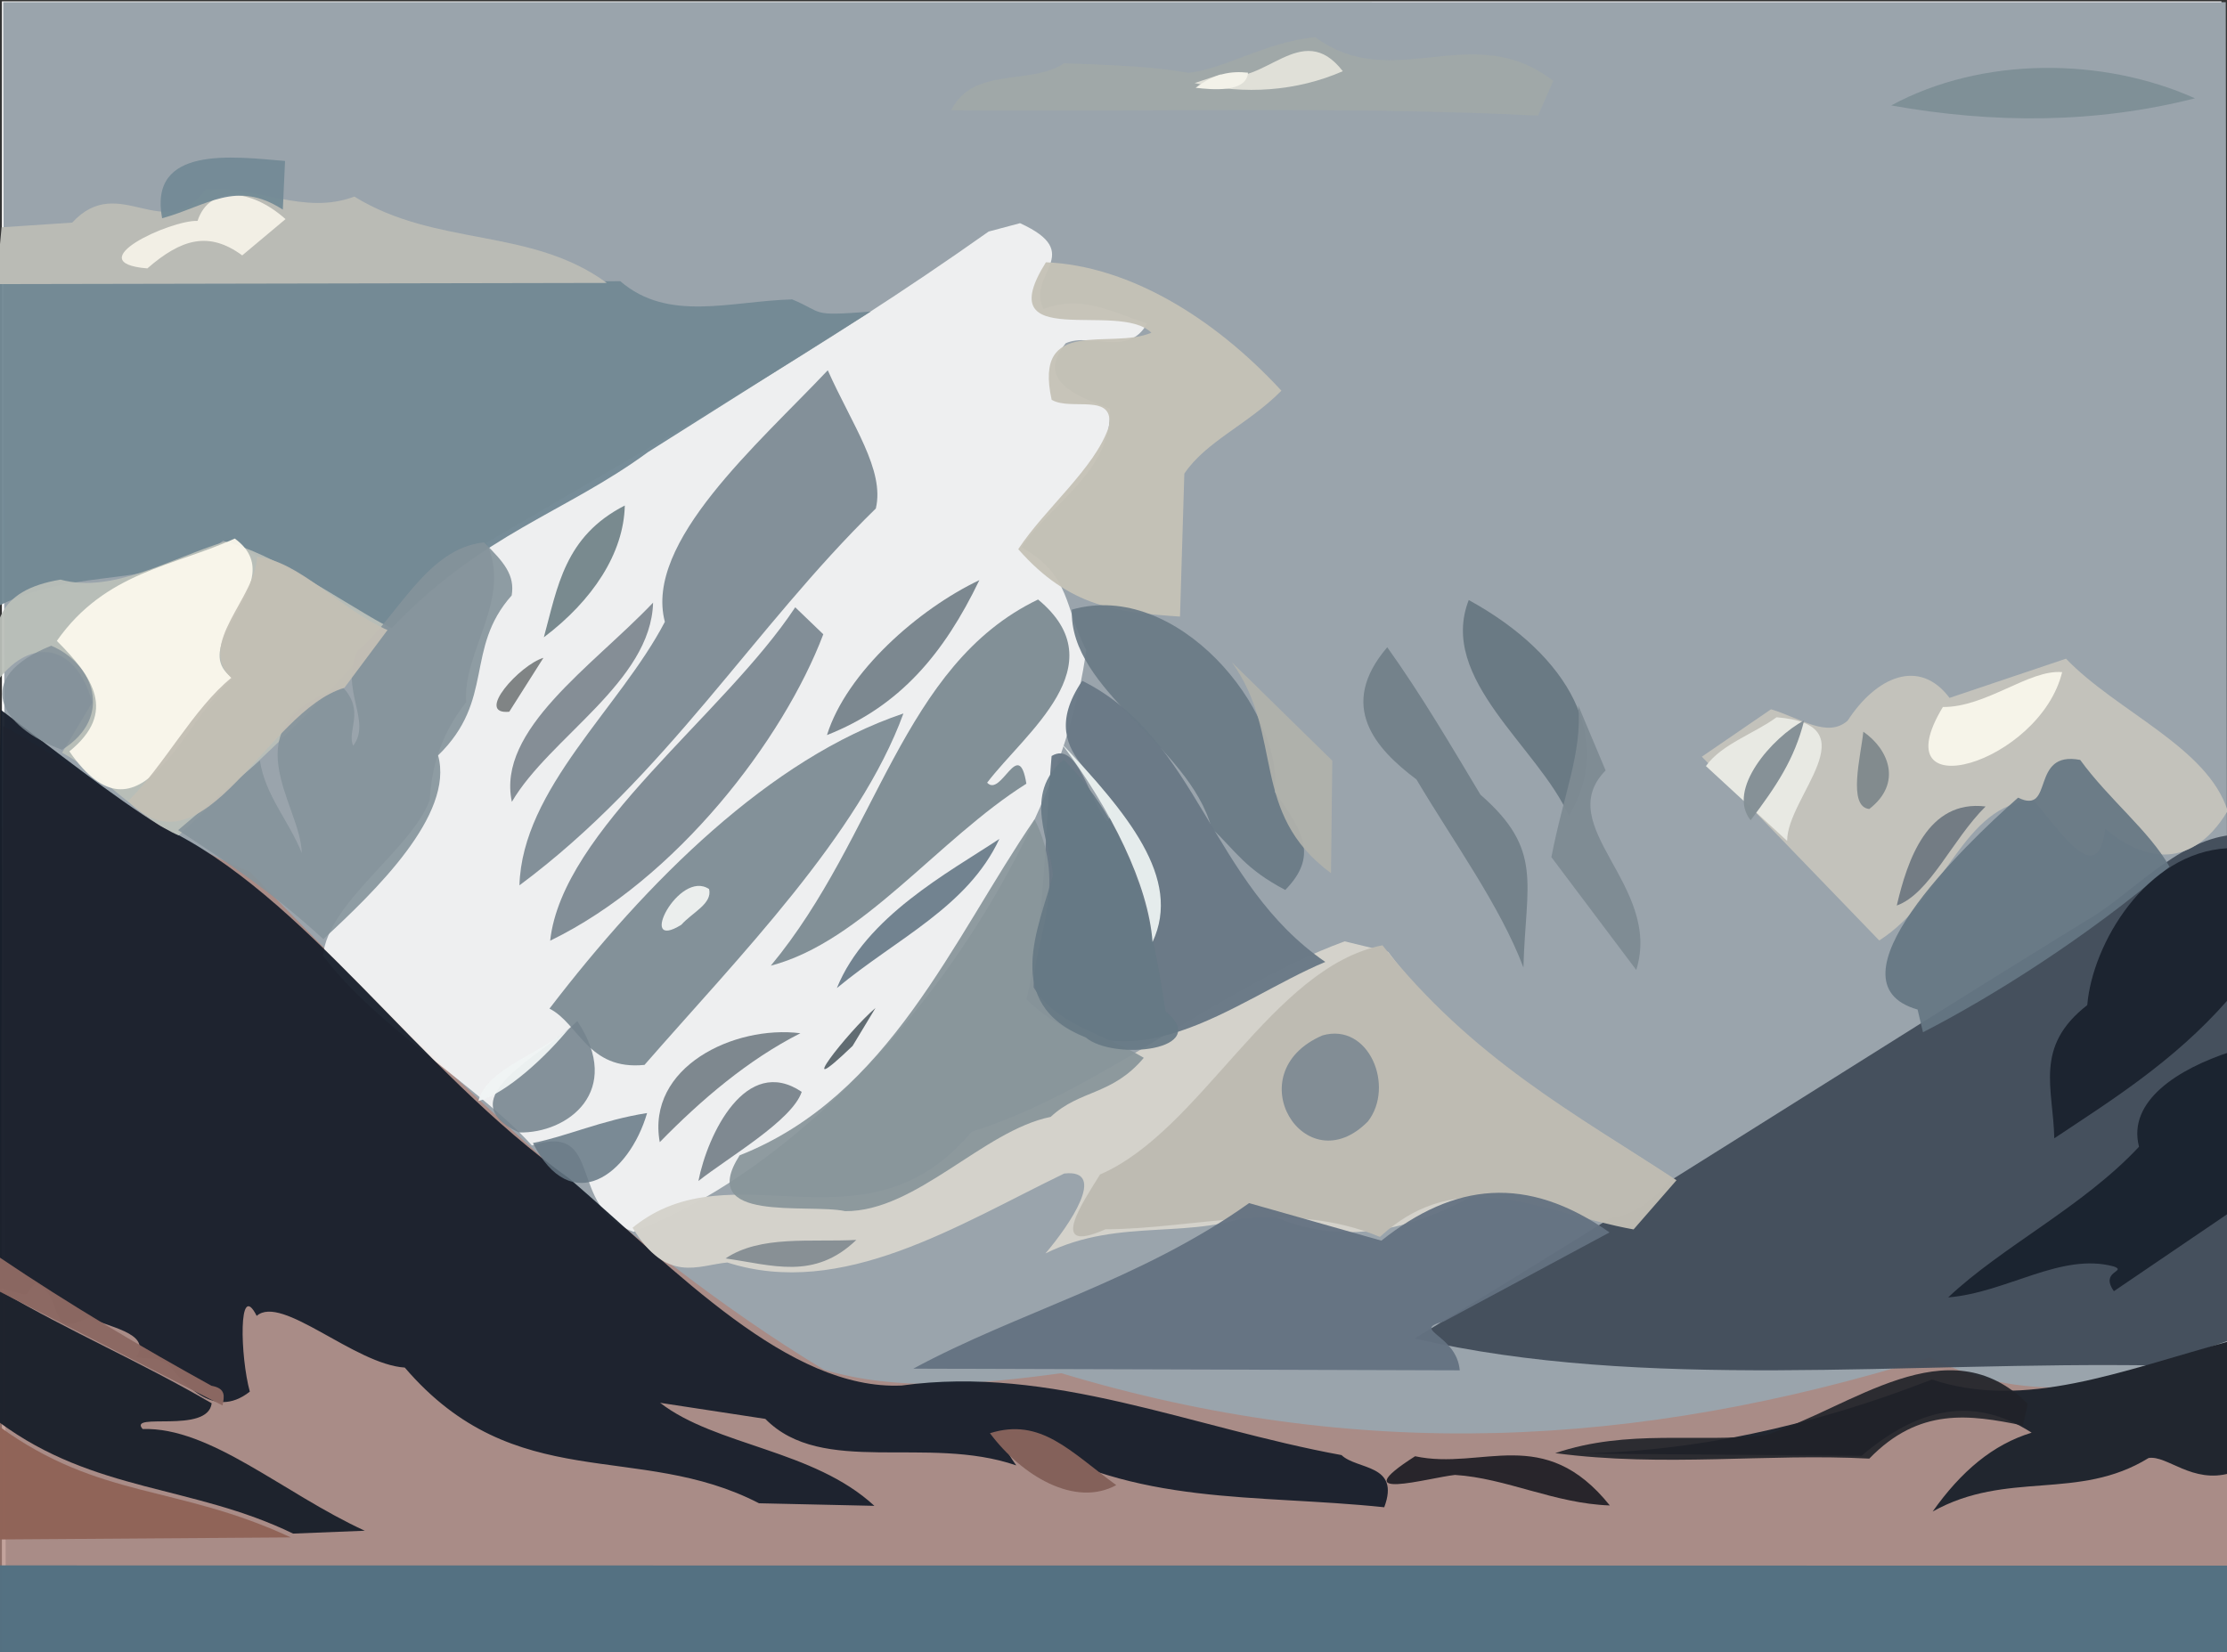 <?xml version="1.0" ?>
<svg xmlns="http://www.w3.org/2000/svg" version="1.1" width="512" height="380">
  <rect width="100%" height="100%" fill="#333333" stroke="none"/>
  <defs/>
  <g>
    <path d="M 0.443 0.312 L 510.721 0.319 L 510.829 380.007 L 0.437 380.004 L 0.443 0.312" stroke-width="0.0" fill="rgb(313, 299, 289)" opacity="1.213" stroke="rgb(0, 0, 0)" stroke-opacity="0.0" stroke-linecap="round" stroke-linejoin="round"/>
    <path d="M 0.725 0.488 L 1.339 381.093 L 512.245 381.099 L 511.721 0.505 L 0.725 0.488" stroke-width="2.0" fill="rgb(154, 164, 172)" opacity="1.276" stroke="rgb(0, 0, 0)" stroke-opacity="0.0" stroke-linecap="round" stroke-linejoin="round"/>
    <path d="M 0.699 166.963 L -0.587 381.097 L 512.814 381.102 L 512.827 311.541 C 489.153 318.022 467.324 324.294 443.765 312.133 C 375.96 333.252 311.784 336.227 243.995 315.787 C 224.311 318.454 206.29 319.978 189.428 314.986 C 141.928 286.286 98.618 242.966 57.44 200.481 C 36.132 192.062 20.413 177.431 0.699 166.963" stroke-width="2.0" fill="rgb(174, 132, 122)" opacity="0.746" stroke="rgb(0, 0, 0)" stroke-opacity="0.0" stroke-linecap="round" stroke-linejoin="round"/>
    <path d="M 234.513 51.324 L 227.293 53.247 C 189.064 80.326 150.244 102.353 111.82 124.812 C 117.89 137.701 106.362 149.614 107.16 161.47 C 100.933 169.421 99.187 177.125 98.789 183.989 C 94.463 195.534 75.516 207.295 74.254 219.766 C 86.581 236.197 109.939 249.772 122.286 263.405 C 139.129 258.048 130.123 277.601 145.66 283.279 C 196.807 263.804 243.284 198.344 249.729 149.486 C 244.672 139.831 246.306 132.269 234.847 125.857 C 241.423 115.942 255.763 108.254 255.185 94.001 C 247.372 91.027 238.012 87.492 245.019 78.93 C 250.787 76.349 259.406 82.247 263.715 74.406 C 255.057 71.541 248.69 67.808 239.9 71.059 C 235.843 63.037 249.829 58.316 234.513 51.324" stroke-width="2.0" fill="rgb(270, 263, 254)" opacity="0.826" stroke="rgb(0, 0, 0)" stroke-opacity="0.0" stroke-linecap="round" stroke-linejoin="round"/>
    <path d="M 0.118 163.188 L -1.509 295.921 C 8.424 298.01 4.722 298.676 8.08 295.074 C 15.236 297.859 10.25 308.301 20.606 302.827 C 23.746 305.142 35.26 306.303 31.32 312.1 C 35.695 312.716 34.8 311.787 38.596 313.605 C 41.764 317.344 48.815 326.854 57.435 320.027 C 55.244 312.116 54.73 294.127 59.015 302.608 C 64.74 297.562 81.495 313.745 93.06 314.495 C 118.539 344.213 146.596 331.272 174.502 345.701 L 201.026 346.291 C 186.974 333.314 164.617 332.532 151.766 322.602 L 175.95 326.296 C 189.039 339.614 213.114 329.918 233.645 336.992 C 227.95 329.254 231.222 327.228 234.482 330.313 C 261.185 346.464 288.41 343.493 318.244 346.618 C 321.998 336.611 311.993 338.06 308.423 334.621 C 273.972 328.321 241.616 313.851 207.27 318.626 C 181.31 319.752 155.659 292.368 130.888 271.017 C 95.744 246.015 70.359 205.637 36.977 190 C 25.812 183.083 12.622 172.535 0.118 163.188" stroke-width="2.0" fill="rgb(23, 30, 42)" opacity="0.949" stroke="rgb(0, 0, 0)" stroke-opacity="0.0" stroke-linecap="round" stroke-linejoin="round"/>
    <path d="M 512.845 192.039 C 500.277 193.354 489.592 206.081 479.719 211.667 C 428.276 243.296 374.68 277.943 325.207 307.803 C 377.85 319.996 438.005 313.035 496.161 314.014 L 512.83 308.107 L 512.845 192.039" stroke-width="2.0" fill="rgb(66, 76, 90)" opacity="0.95" stroke="rgb(0, 0, 0)" stroke-opacity="0.0" stroke-linecap="round" stroke-linejoin="round"/>
    <path d="M 0.003 359.989 L -0.063 381.091 L 512.632 381.097 L 512.667 360.042 L 0.003 359.989" stroke-width="2.0" fill="rgb(84, 113, 130)" opacity="0.995" stroke="rgb(0, 0, 0)" stroke-opacity="0.0" stroke-linecap="round" stroke-linejoin="round"/>
    <path d="M -0.085 139.211 C 18.856 129.877 36.189 135.871 51.293 124.337 C 62.592 128.602 74.882 137.362 90.064 144.433 C 111.002 122.562 129.876 117.994 148.961 103.981 L 200.169 71.657 C 185.916 72.751 189.67 71.981 182.118 68.849 C 167.862 69.248 153.67 74.183 142.6 64.665 L -0.752 65.096 L -0.085 139.211" stroke-width="2.0" fill="rgb(115, 138, 149)" opacity="0.965" stroke="rgb(0, 0, 0)" stroke-opacity="0.0" stroke-linecap="round" stroke-linejoin="round"/>
    <path d="M 384.31 270.847 C 362.776 256.411 337.854 243.997 319.136 218.897 L 309.141 216.478 C 279.76 227.269 252.945 250.991 223.386 260.25 C 198.828 289.542 168.544 263.464 145.432 282.332 C 153.331 295.314 160.466 290.945 167.217 290.332 C 193.641 298.787 220.187 281.707 244.663 269.873 C 254.815 268.727 245.79 281.875 240.354 288.249 C 257.874 279.627 274.256 285.661 290.194 278.424 C 306.718 287.091 324.328 283.671 341.555 273.286 C 354.767 273.819 369.281 290.173 384.31 270.847" stroke-width="2.0" fill="rgb(212, 210, 203)" opacity="0.987" stroke="rgb(0, 0, 0)" stroke-opacity="0.0" stroke-linecap="round" stroke-linejoin="round"/>
    <path d="M 385.442 271.409 C 362.216 256.2 338.413 243.406 317.831 217.384 C 292.375 222.449 276.187 260.054 252.903 270.086 C 249.245 276.058 240.399 288.826 254.159 282.692 C 275.153 282.613 296.086 275.644 317.256 284.445 C 335.857 267.355 354.548 278.961 375.571 282.725 L 385.442 271.409" stroke-width="2.0" fill="rgb(190, 187, 178)" opacity="0.986" stroke="rgb(0, 0, 0)" stroke-opacity="0.0" stroke-linecap="round" stroke-linejoin="round"/>
    <path d="M 512.158 186.472 C 507.554 171.827 486.645 163.627 474.983 151.475 L 448.212 160.491 C 441.249 151.223 431.345 155.621 424.774 165.743 C 420.087 169.812 413.924 165.116 407.162 163.113 L 391.263 174.012 L 432.046 216.277 C 447.349 206.538 451.331 184.788 467.511 184.074 C 473.213 190.481 482.275 204.998 484.03 190.621 C 491.398 197.058 503.285 201.276 512.158 186.472" stroke-width="2.0" fill="rgb(195, 194, 187)" opacity="1.014" stroke="rgb(0, 0, 0)" stroke-opacity="0.0" stroke-linecap="round" stroke-linejoin="round"/>
    <path d="M 88.655 143.862 C 75.667 136.524 63.272 127.599 51.773 124.532 C 38.825 128.564 25.926 136.54 13.905 133.292 C -0.785 135.741 -2.588 143.921 -0.219 156.121 C 7.077 146.647 17.454 147.782 21.208 161.535 L 14.273 173.099 C 23.766 178.229 32.117 188.295 41.096 192.122 C 58.984 175.313 75.252 161.224 88.655 143.862" stroke-width="2.0" fill="rgb(186, 191, 185)" opacity="0.941" stroke="rgb(0, 0, 0)" stroke-opacity="0.0" stroke-linecap="round" stroke-linejoin="round"/>
    <path d="M 370.047 283.413 C 350.948 270.036 334.348 271.997 317.585 285.307 L 287.177 276.674 C 262.02 294.55 233.938 301.756 209.974 314.747 L 335.609 315.13 C 334.857 306.746 324.108 305.927 331.898 303.914 L 370.047 283.413" stroke-width="2.0" fill="rgb(100, 114, 129)" opacity="0.95" stroke="rgb(0, 0, 0)" stroke-opacity="0.0" stroke-linecap="round" stroke-linejoin="round"/>
    <path d="M 248.819 156.561 C 236.02 175.377 260.328 179.801 254.644 188.956 C 250.488 184.37 247.828 170.188 241.77 173.853 C 240.115 193.481 240.366 211.056 236.024 229.833 C 259.327 252.091 283.69 229.964 304.694 221.211 C 278.302 203.12 275.496 169.815 248.819 156.561" stroke-width="2.0" fill="rgb(106, 121, 134)" opacity="0.975" stroke="rgb(0, 0, 0)" stroke-opacity="0.0" stroke-linecap="round" stroke-linejoin="round"/>
    <path d="M 237.856 188.412 C 219.005 215.973 204.457 252.143 170.047 265.685 C 159.98 281.39 185.69 276.674 194.31 278.52 C 210.569 278.675 226.097 259.967 241.554 256.85 C 248.311 250.524 255.603 251.993 262.968 243.264 C 253.221 237.415 243.061 235.767 237.637 227.079 C 237.491 216.612 245.703 204.075 237.856 188.412" stroke-width="2.0" fill="rgb(136, 148, 154)" opacity="0.929" stroke="rgb(0, 0, 0)" stroke-opacity="0.0" stroke-linecap="round" stroke-linejoin="round"/>
    <path d="M 190.309 85.15 C 174.254 102.159 148.042 124.715 152.856 142.999 C 142.537 162.784 120.085 181.338 119.421 203.598 C 153.199 178.509 173.191 144.434 201.356 116.939 C 203.46 108.127 195.913 97.699 190.309 85.15" stroke-width="2.0" fill="rgb(131, 144, 153)" opacity="0.996" stroke="rgb(0, 0, 0)" stroke-opacity="0.0" stroke-linecap="round" stroke-linejoin="round"/>
    <path d="M 111.267 124.739 C 98.011 126.102 91.369 142.084 82.201 149.682 C 78.023 158.583 85.556 165.742 81.203 171.503 C 79.626 168.046 84.084 163.509 78.695 157.921 C 52.14 166.959 69.215 184.875 69.382 196.184 C 66.476 188.832 60.96 182.932 59.76 174.921 L 40.951 190.904 C 51.237 197.609 61.894 204.573 74.342 215.963 C 86.12 205.064 104.507 187.402 100.718 173.718 C 113.866 160.927 106.741 149.222 117.638 136.932 C 118.403 132.29 115.944 129.323 111.267 124.739" stroke-width="2.0" fill="rgb(133, 147, 155)" opacity="0.909" stroke="rgb(0, 0, 0)" stroke-opacity="0.0" stroke-linecap="round" stroke-linejoin="round"/>
    <path d="M 240.465 60.313 C 227.352 81.207 257.168 69.021 264.705 76.516 C 255.248 80.536 237.495 72.528 241.782 91.941 C 246.178 94.59 256.481 90.111 254.895 98.223 C 251.732 107.639 240.236 116.959 234.1 126.292 C 245.883 139.741 257.126 140.82 271.292 141.795 L 272.284 108.925 C 277.247 101.496 286.959 97.594 294.605 89.848 C 278.936 72.841 259.345 61.099 240.465 60.313" stroke-width="2.0" fill="rgb(198, 194, 183)" opacity="0.95" stroke="rgb(0, 0, 0)" stroke-opacity="0.0" stroke-linecap="round" stroke-linejoin="round"/>
    <path d="M 207.704 164.073 C 177.024 174.409 148.745 202.663 126.33 231.948 C 133.08 235.356 135.174 246.222 148.175 244.89 C 169.768 220.14 197.585 191.888 207.704 164.073" stroke-width="2.0" fill="rgb(131, 145, 153)" opacity="1.003" stroke="rgb(0, 0, 0)" stroke-opacity="0.0" stroke-linecap="round" stroke-linejoin="round"/>
    <path d="M 512.954 308.322 C 487.323 315.356 465.463 324.34 444.163 317.24 C 416.562 327.984 388.961 334.091 361.095 334.265 L 427.994 334.775 C 440.533 324.126 453.326 320.618 467.086 329.467 C 458.199 332.172 450.9 338.318 444.328 347.602 C 461.451 338.022 477.8 345.264 493.972 335.296 C 498.231 334.593 504.031 341.308 512.782 338.755 L 512.954 308.322" stroke-width="2.0" fill="rgb(33, 38, 47)" opacity="1.018" stroke="rgb(0, 0, 0)" stroke-opacity="0.0" stroke-linecap="round" stroke-linejoin="round"/>
    <path d="M 0.362 52.271 L -0.856 65.335 L 139.511 65.064 C 121.983 52.221 100.341 56.849 81.465 45.209 C 69.894 49.573 59.245 42.741 47.338 43.479 C 37.719 56.613 27.467 39.391 16.594 51.195 L 0.362 52.271" stroke-width="2.0" fill="rgb(186, 187, 181)" opacity="1.024" stroke="rgb(0, 0, 0)" stroke-opacity="0.0" stroke-linecap="round" stroke-linejoin="round"/>
    <path d="M 478.251 174.758 C 466.568 172.501 472.407 187.559 463.972 183.438 C 451.214 194.654 419.058 225.952 440.866 232.16 L 442.106 237.385 C 457.747 229.37 479.767 215.576 498.78 199.304 C 494.037 190.959 484.95 183.959 478.251 174.758" stroke-width="2.0" fill="rgb(102, 119, 132)" opacity="0.926" stroke="rgb(0, 0, 0)" stroke-opacity="0.0" stroke-linecap="round" stroke-linejoin="round"/>
    <path d="M 238.658 137.866 C 207.262 152.945 201.874 192.36 177.212 222.074 C 198.256 216.587 215.667 192.999 235.968 180.225 C 234.207 169.249 230.207 183.472 226.95 179.992 C 235.659 168.523 256.942 152.992 238.658 137.866" stroke-width="2.0" fill="rgb(130, 144, 151)" opacity="0.993" stroke="rgb(0, 0, 0)" stroke-opacity="0.0" stroke-linecap="round" stroke-linejoin="round"/>
    <path d="M -0.149 296.745 L -0.143 327.096 C 21.754 343.262 44.275 341.462 67.39 352.675 L 83.865 352.017 C 65.071 343.381 48.384 328.13 32.796 328.628 C 29.273 324.631 47.777 329.853 48.667 322.708 C 31.965 312.98 16.317 306.366 -0.149 296.745" stroke-width="2.0" fill="rgb(30, 35, 45)" opacity="0.992" stroke="rgb(0, 0, 0)" stroke-opacity="0.0" stroke-linecap="round" stroke-linejoin="round"/>
    <path d="M 53.98 123.848 C 39.994 130.259 24.254 131.441 13.068 147.383 C 21.323 155.627 27.009 163.786 15.953 172.795 C 32.391 196.482 42.096 165.385 53.537 155.968 C 42.079 148.034 67.552 133.81 53.98 123.848" stroke-width="2.0" fill="rgb(252, 248, 237)" opacity="0.94" stroke="rgb(0, 0, 0)" stroke-opacity="0.0" stroke-linecap="round" stroke-linejoin="round"/>
    <path d="M 512.129 195.06 C 493.353 196.085 481.034 217.102 479.877 231.14 C 467.54 240.734 472.075 250.323 472.292 261.77 C 485.09 253.232 499.65 244.213 512.049 230.11 L 512.129 195.06" stroke-width="2.0" fill="rgb(24, 32, 44)" opacity="0.916" stroke="rgb(0, 0, 0)" stroke-opacity="0.0" stroke-linecap="round" stroke-linejoin="round"/>
    <path d="M 89.093 144.889 C 78.322 140.173 68.677 128.956 59.1 128.044 C 58.821 137.601 45.117 148.032 53.165 155.893 C 44.412 163.016 37.719 176.1 29.471 184.206 C 47.014 202.307 61.238 163.455 79.166 158.183 L 89.093 144.889" stroke-width="2.0" fill="rgb(195, 191, 181)" opacity="0.962" stroke="rgb(0, 0, 0)" stroke-opacity="0.0" stroke-linecap="round" stroke-linejoin="round"/>
    <path d="M 246.424 140.19 C 245.774 158.973 273.293 171.142 278.549 190.431 C 284.26 195.896 286.243 199.782 295.487 204.66 C 303.01 196.986 299.736 191.262 293.103 182.151 C 295.155 163.487 270.758 133.261 246.424 140.19" stroke-width="2.0" fill="rgb(106, 122, 134)" opacity="0.919" stroke="rgb(0, 0, 0)" stroke-opacity="0.0" stroke-linecap="round" stroke-linejoin="round"/>
    <path d="M 244.564 174.706 C 234.979 182.654 241.512 193.541 242.082 201.283 C 239.008 212.979 230.048 230.827 249.6 238.568 C 255.979 243.996 278.841 241.579 267.976 232.547 C 264.821 212.387 261.209 191.464 244.564 174.706" stroke-width="2.0" fill="rgb(102, 120, 132)" opacity="0.914" stroke="rgb(0, 0, 0)" stroke-opacity="0.0" stroke-linecap="round" stroke-linejoin="round"/>
    <path d="M 512.768 241.892 C 500.828 245.779 489.042 253.182 491.773 263.71 C 478.905 277.515 460.229 286.676 447.898 298.359 C 461.495 297.235 473.828 287.933 486.031 291.257 C 489.091 292.44 482.675 292.271 485.998 296.93 L 512.728 278.758 L 512.768 241.892" stroke-width="2.0" fill="rgb(27, 35, 47)" opacity="0.98" stroke="rgb(0, 0, 0)" stroke-opacity="0.0" stroke-linecap="round" stroke-linejoin="round"/>
    <path d="M 182.829 139.656 C 166.457 164.45 129.275 190.875 126.487 216.329 C 155.567 202.221 180.13 170.031 189.28 145.862 L 182.829 139.656" stroke-width="2.0" fill="rgb(130, 142, 151)" opacity="0.994" stroke="rgb(0, 0, 0)" stroke-opacity="0.0" stroke-linecap="round" stroke-linejoin="round"/>
    <path d="M 357.113 18.6 C 338.442 4.132 320.376 21.811 302.396 8.556 C 291.01 9.618 281.487 15.934 273.194 16.759 C 264.614 15.193 255.361 14.954 244.634 14.55 C 236.97 19.718 223.74 15.194 218.682 25.34 C 264.34 25.79 308.436 24.358 353.603 26.582 L 357.113 18.6" stroke-width="2.0" fill="rgb(160, 168, 168)" opacity="1.12" stroke="rgb(0, 0, 0)" stroke-opacity="0.0" stroke-linecap="round" stroke-linejoin="round"/>
    <path d="M 466.207 322.836 C 447.745 304.442 425.595 323.875 405.841 330.052 C 390.047 331.861 374.397 328.519 357.553 334.171 C 382.656 337.492 406.159 334.17 429.76 335.433 C 441.256 323.588 452.757 325.289 465.074 327.814 L 466.207 322.836" stroke-width="2.0" fill="rgb(32, 34, 41)" opacity="0.909" stroke="rgb(0, 0, 0)" stroke-opacity="0.0" stroke-linecap="round" stroke-linejoin="round"/>
    <path d="M -0.052 328.14 L -0.132 354.022 L 66.863 353.552 C 40.608 341.343 23.13 344.879 -0.052 328.14" stroke-width="2.0" fill="rgb(144, 100, 88)" opacity="0.991" stroke="rgb(0, 0, 0)" stroke-opacity="0.0" stroke-linecap="round" stroke-linejoin="round"/>
    <path d="M 337.674 137.991 C 330.557 156.198 353.707 171.816 360.698 187.645 C 371.323 170.106 360.902 150.713 337.674 137.991" stroke-width="2.0" fill="rgb(106, 121, 132)" opacity="0.981" stroke="rgb(0, 0, 0)" stroke-opacity="0.0" stroke-linecap="round" stroke-linejoin="round"/>
    <path d="M 408.443 164.946 C 403.362 168.684 395.747 171.153 392.202 176.176 L 410.873 193.379 C 410.856 183.176 430.274 166.699 408.443 164.946" stroke-width="2.0" fill="rgb(232, 233, 227)" opacity="1.225" stroke="rgb(0, 0, 0)" stroke-opacity="0.0" stroke-linecap="round" stroke-linejoin="round"/>
    <path d="M 504.635 22.609 C 483.503 13.132 455.737 12.901 434.799 24.248 C 458.43 28.472 481.744 28.426 504.635 22.609" stroke-width="2.0" fill="rgb(127, 144, 151)" opacity="1.087" stroke="rgb(0, 0, 0)" stroke-opacity="0.0" stroke-linecap="round" stroke-linejoin="round"/>
    <path d="M 304.038 238.11 C 284.089 246.759 300.075 272.524 314.494 257.886 C 320.751 249.805 314.703 235.049 304.038 238.11" stroke-width="2.0" fill="rgb(130, 141, 149)" opacity="0.998" stroke="rgb(0, 0, 0)" stroke-opacity="0.0" stroke-linecap="round" stroke-linejoin="round"/>
    <path d="M 474.1 154.569 C 466.519 153.901 456.668 162.66 446.679 162.587 C 432.268 186.373 468.938 175.633 474.1 154.569" stroke-width="2.0" fill="rgb(246, 244, 233)" opacity="1.018" stroke="rgb(0, 0, 0)" stroke-opacity="0.0" stroke-linecap="round" stroke-linejoin="round"/>
    <path d="M 318.938 148.844 C 307.394 162.35 316.212 172.15 325.647 179.245 C 334.185 193.639 344.849 208.226 350.245 222.485 C 350.771 203.006 354.907 195.455 340.369 182.754 C 333.646 171.569 326.934 160.053 318.938 148.844" stroke-width="2.0" fill="rgb(116, 130, 139)" opacity="1.206" stroke="rgb(0, 0, 0)" stroke-opacity="0.0" stroke-linecap="round" stroke-linejoin="round"/>
    <path d="M -0.53 288.87 L -0.005 297.062 L 51.164 323.209 C 51.554 321.166 52.026 319.291 48.612 318.677 C 33.051 310.074 16.345 300.29 -0.53 288.87" stroke-width="2.0" fill="rgb(140, 104, 98)" opacity="0.977" stroke="rgb(0, 0, 0)" stroke-opacity="0.0" stroke-linecap="round" stroke-linejoin="round"/>
    <path d="M 11.773 148.494 C -6.644 155.914 -0.058 167.198 14.273 172.427 C 26.268 164.893 21.465 152.542 11.773 148.494" stroke-width="2.0" fill="rgb(129, 142, 151)" opacity="0.794" stroke="rgb(0, 0, 0)" stroke-opacity="0.0" stroke-linecap="round" stroke-linejoin="round"/>
    <path d="M 283.222 152.308 C 295.362 169.206 287.099 186.844 306.007 200.805 L 306.302 174.925 L 283.222 152.308" stroke-width="2.0" fill="rgb(177, 178, 172)" opacity="0.93" stroke="rgb(0, 0, 0)" stroke-opacity="0.0" stroke-linecap="round" stroke-linejoin="round"/>
    <path d="M 150.148 138.588 C 136.178 153.271 114.148 167.795 117.679 184.396 C 126.309 169.608 149.666 156.784 150.148 138.588" stroke-width="2.0" fill="rgb(131, 140, 148)" opacity="0.983" stroke="rgb(0, 0, 0)" stroke-opacity="0.0" stroke-linecap="round" stroke-linejoin="round"/>
    <path d="M 225.162 133.412 C 211.183 140.06 194.623 154.591 190.126 169.04 C 206.835 162.465 217.021 150.333 225.162 133.412" stroke-width="2.0" fill="rgb(124, 136, 144)" opacity="0.999" stroke="rgb(0, 0, 0)" stroke-opacity="0.0" stroke-linecap="round" stroke-linejoin="round"/>
    <path d="M 132.721 234.794 C 125.438 242.306 102.533 252.628 119.306 260.427 C 130.548 260.705 143.436 250.884 132.721 234.794" stroke-width="2.0" fill="rgb(117, 132, 142)" opacity="0.872" stroke="rgb(0, 0, 0)" stroke-opacity="0.0" stroke-linecap="round" stroke-linejoin="round"/>
    <path d="M 65.643 50.389 C 57.66 43.257 48.143 42.588 45.416 50.796 C 39.174 50.566 17.807 60.406 33.876 61.724 C 41.715 54.902 48.035 53.114 55.692 58.732 L 65.643 50.389" stroke-width="2.0" fill="rgb(242, 239, 229)" opacity="1.063" stroke="rgb(0, 0, 0)" stroke-opacity="0.0" stroke-linecap="round" stroke-linejoin="round"/>
    <path d="M 370.106 346.201 C 354.922 327.276 340.8 338.209 325.34 334.887 C 308.597 345.594 328.568 339.805 334.512 339.184 C 346.221 339.897 357.382 345.77 370.106 346.201" stroke-width="2.0" fill="rgb(40, 37, 43)" opacity="0.994" stroke="rgb(0, 0, 0)" stroke-opacity="0.0" stroke-linecap="round" stroke-linejoin="round"/>
    <path d="M 184.015 237.607 C 168.789 235.692 148.58 245.372 151.682 262.655 C 161.289 252.83 171.989 243.71 184.015 237.607" stroke-width="2.0" fill="rgb(126, 136, 143)" opacity="1.001" stroke="rgb(0, 0, 0)" stroke-opacity="0.0" stroke-linecap="round" stroke-linejoin="round"/>
    <path d="M 229.763 192.923 C 218.005 200.685 199.033 210.816 192.4 227.225 C 206.256 215.739 222.446 208.572 229.763 192.923" stroke-width="2.0" fill="rgb(114, 131, 144)" opacity="1.002" stroke="rgb(0, 0, 0)" stroke-opacity="0.0" stroke-linecap="round" stroke-linejoin="round"/>
    <path d="M 184.319 251.088 C 171.492 242.466 162.679 260.84 160.57 271.586 C 167.469 266.129 182.119 257.691 184.319 251.088" stroke-width="2.0" fill="rgb(127, 137, 145)" opacity="1" stroke="rgb(0, 0, 0)" stroke-opacity="0.0" stroke-linecap="round" stroke-linejoin="round"/>
    <path d="M 148.771 255.963 C 138.397 257.572 129.907 261.45 122.521 262.842 C 131.271 280.173 144.622 270.201 148.771 255.963" stroke-width="2.0" fill="rgb(102, 120, 132)" opacity="0.846" stroke="rgb(0, 0, 0)" stroke-opacity="0.0" stroke-linecap="round" stroke-linejoin="round"/>
    <path d="M 243.878 170.766 C 255.547 186.301 264.041 203.476 264.976 216.628 C 271.854 201.962 259.112 186.947 243.878 170.766" stroke-width="2.0" fill="rgb(230, 237, 236)" opacity="0.994" stroke="rgb(0, 0, 0)" stroke-opacity="0.0" stroke-linecap="round" stroke-linejoin="round"/>
    <path d="M 227.594 329.589 C 234.923 339.407 247.148 346.707 256.635 341.526 C 246.02 333.794 239.313 325.916 227.594 329.589" stroke-width="2.0" fill="rgb(132, 97, 90)" opacity="1.047" stroke="rgb(0, 0, 0)" stroke-opacity="0.0" stroke-linecap="round" stroke-linejoin="round"/>
    <path d="M 362.851 162.217 C 363.815 173.001 359.45 182.66 356.671 197.115 L 376.183 223.059 C 382.288 203.567 356.605 190.005 369.141 177.17 L 362.851 162.217" stroke-width="2.0" fill="rgb(126, 139, 147)" opacity="0.943" stroke="rgb(0, 0, 0)" stroke-opacity="0.0" stroke-linecap="round" stroke-linejoin="round"/>
    <path d="M 143.646 116.254 C 129.789 123.324 128.186 135.015 125.034 146.559 C 136.232 138.101 143.4 127.255 143.646 116.254" stroke-width="2.0" fill="rgb(121, 138, 143)" opacity="0.999" stroke="rgb(0, 0, 0)" stroke-opacity="0.0" stroke-linecap="round" stroke-linejoin="round"/>
    <path d="M 308.72 16.375 C 299.233 4.077 290.478 20.391 280.6 17.119 L 274.641 19.103 C 286.089 21.859 298.148 20.996 308.72 16.375" stroke-width="2.0" fill="rgb(224, 224, 216)" opacity="1.224" stroke="rgb(0, 0, 0)" stroke-opacity="0.0" stroke-linecap="round" stroke-linejoin="round"/>
    <path d="M 65.533 37.018 C 53.39 35.99 34.114 33.424 37.271 50.193 C 47.542 47.385 54.287 41.229 65.024 48.207 L 65.533 37.018" stroke-width="2.0" fill="rgb(115, 138, 150)" opacity="0.946" stroke="rgb(0, 0, 0)" stroke-opacity="0.0" stroke-linecap="round" stroke-linejoin="round"/>
    <path d="M 456.497 185.464 C 443.159 183.829 438.504 197.837 436.081 208.239 C 443.7 205.492 448.771 193.114 456.497 185.464" stroke-width="2.0" fill="rgb(115, 124, 132)" opacity="1.006" stroke="rgb(0, 0, 0)" stroke-opacity="0.0" stroke-linecap="round" stroke-linejoin="round"/>
    <path d="M 196.875 285.14 C 186.346 285.695 174.841 283.999 166.806 289.397 C 177.523 290.902 187.174 294.483 196.875 285.14" stroke-width="2.0" fill="rgb(136, 144, 149)" opacity="1.006" stroke="rgb(0, 0, 0)" stroke-opacity="0.0" stroke-linecap="round" stroke-linejoin="round"/>
    <path d="M 414.785 165.681 C 407.51 169.503 396.827 181.62 402.481 188.631 C 408.331 180.849 412.56 174.631 414.785 165.681" stroke-width="2.0" fill="rgb(132, 143, 149)" opacity="0.984" stroke="rgb(0, 0, 0)" stroke-opacity="0.0" stroke-linecap="round" stroke-linejoin="round"/>
    <path d="M 428.389 168.269 C 427.803 173.933 424.73 185.517 429.754 186.044 C 437.467 180.078 434.176 172.255 428.389 168.269" stroke-width="2.0" fill="rgb(130, 139, 142)" opacity="1.013" stroke="rgb(0, 0, 0)" stroke-opacity="0.0" stroke-linecap="round" stroke-linejoin="round"/>
    <path d="M 131.089 236.179 C 124.893 242.182 112.059 245.503 109.98 253.191 C 116.42 251.484 125.736 242.82 131.089 236.179" stroke-width="2.0" fill="rgb(240, 244, 244)" opacity="0.953" stroke="rgb(0, 0, 0)" stroke-opacity="0.0" stroke-linecap="round" stroke-linejoin="round"/>
    <path d="M 163.024 204.456 C 156.1 199.805 146.245 219.147 156.643 212.666 C 159.182 209.806 163.83 207.825 163.024 204.456" stroke-width="2.0" fill="rgb(235, 238, 237)" opacity="1.048" stroke="rgb(0, 0, 0)" stroke-opacity="0.0" stroke-linecap="round" stroke-linejoin="round"/>
    <path d="M 201.286 231.789 C 194.885 237.246 181.477 254.502 196.019 240.523 L 201.286 231.789" stroke-width="2.0" fill="rgb(97, 108, 114)" opacity="1.142" stroke="rgb(0, 0, 0)" stroke-opacity="0.0" stroke-linecap="round" stroke-linejoin="round"/>
    <path d="M 124.939 151.278 C 119.569 152.858 109.031 164.449 117.08 163.677 L 124.939 151.278" stroke-width="2.0" fill="rgb(128, 132, 133)" opacity="1.027" stroke="rgb(0, 0, 0)" stroke-opacity="0.0" stroke-linecap="round" stroke-linejoin="round"/>
    <path d="M 274.889 20.189 C 278.529 20.607 286.576 21.41 286.923 16.717 C 283.132 16.286 279.224 16.876 274.889 20.189" stroke-width="2.0" fill="rgb(243, 242, 233)" opacity="1.044" stroke="rgb(0, 0, 0)" stroke-opacity="0.0" stroke-linecap="round" stroke-linejoin="round"/>
  </g>
</svg>

